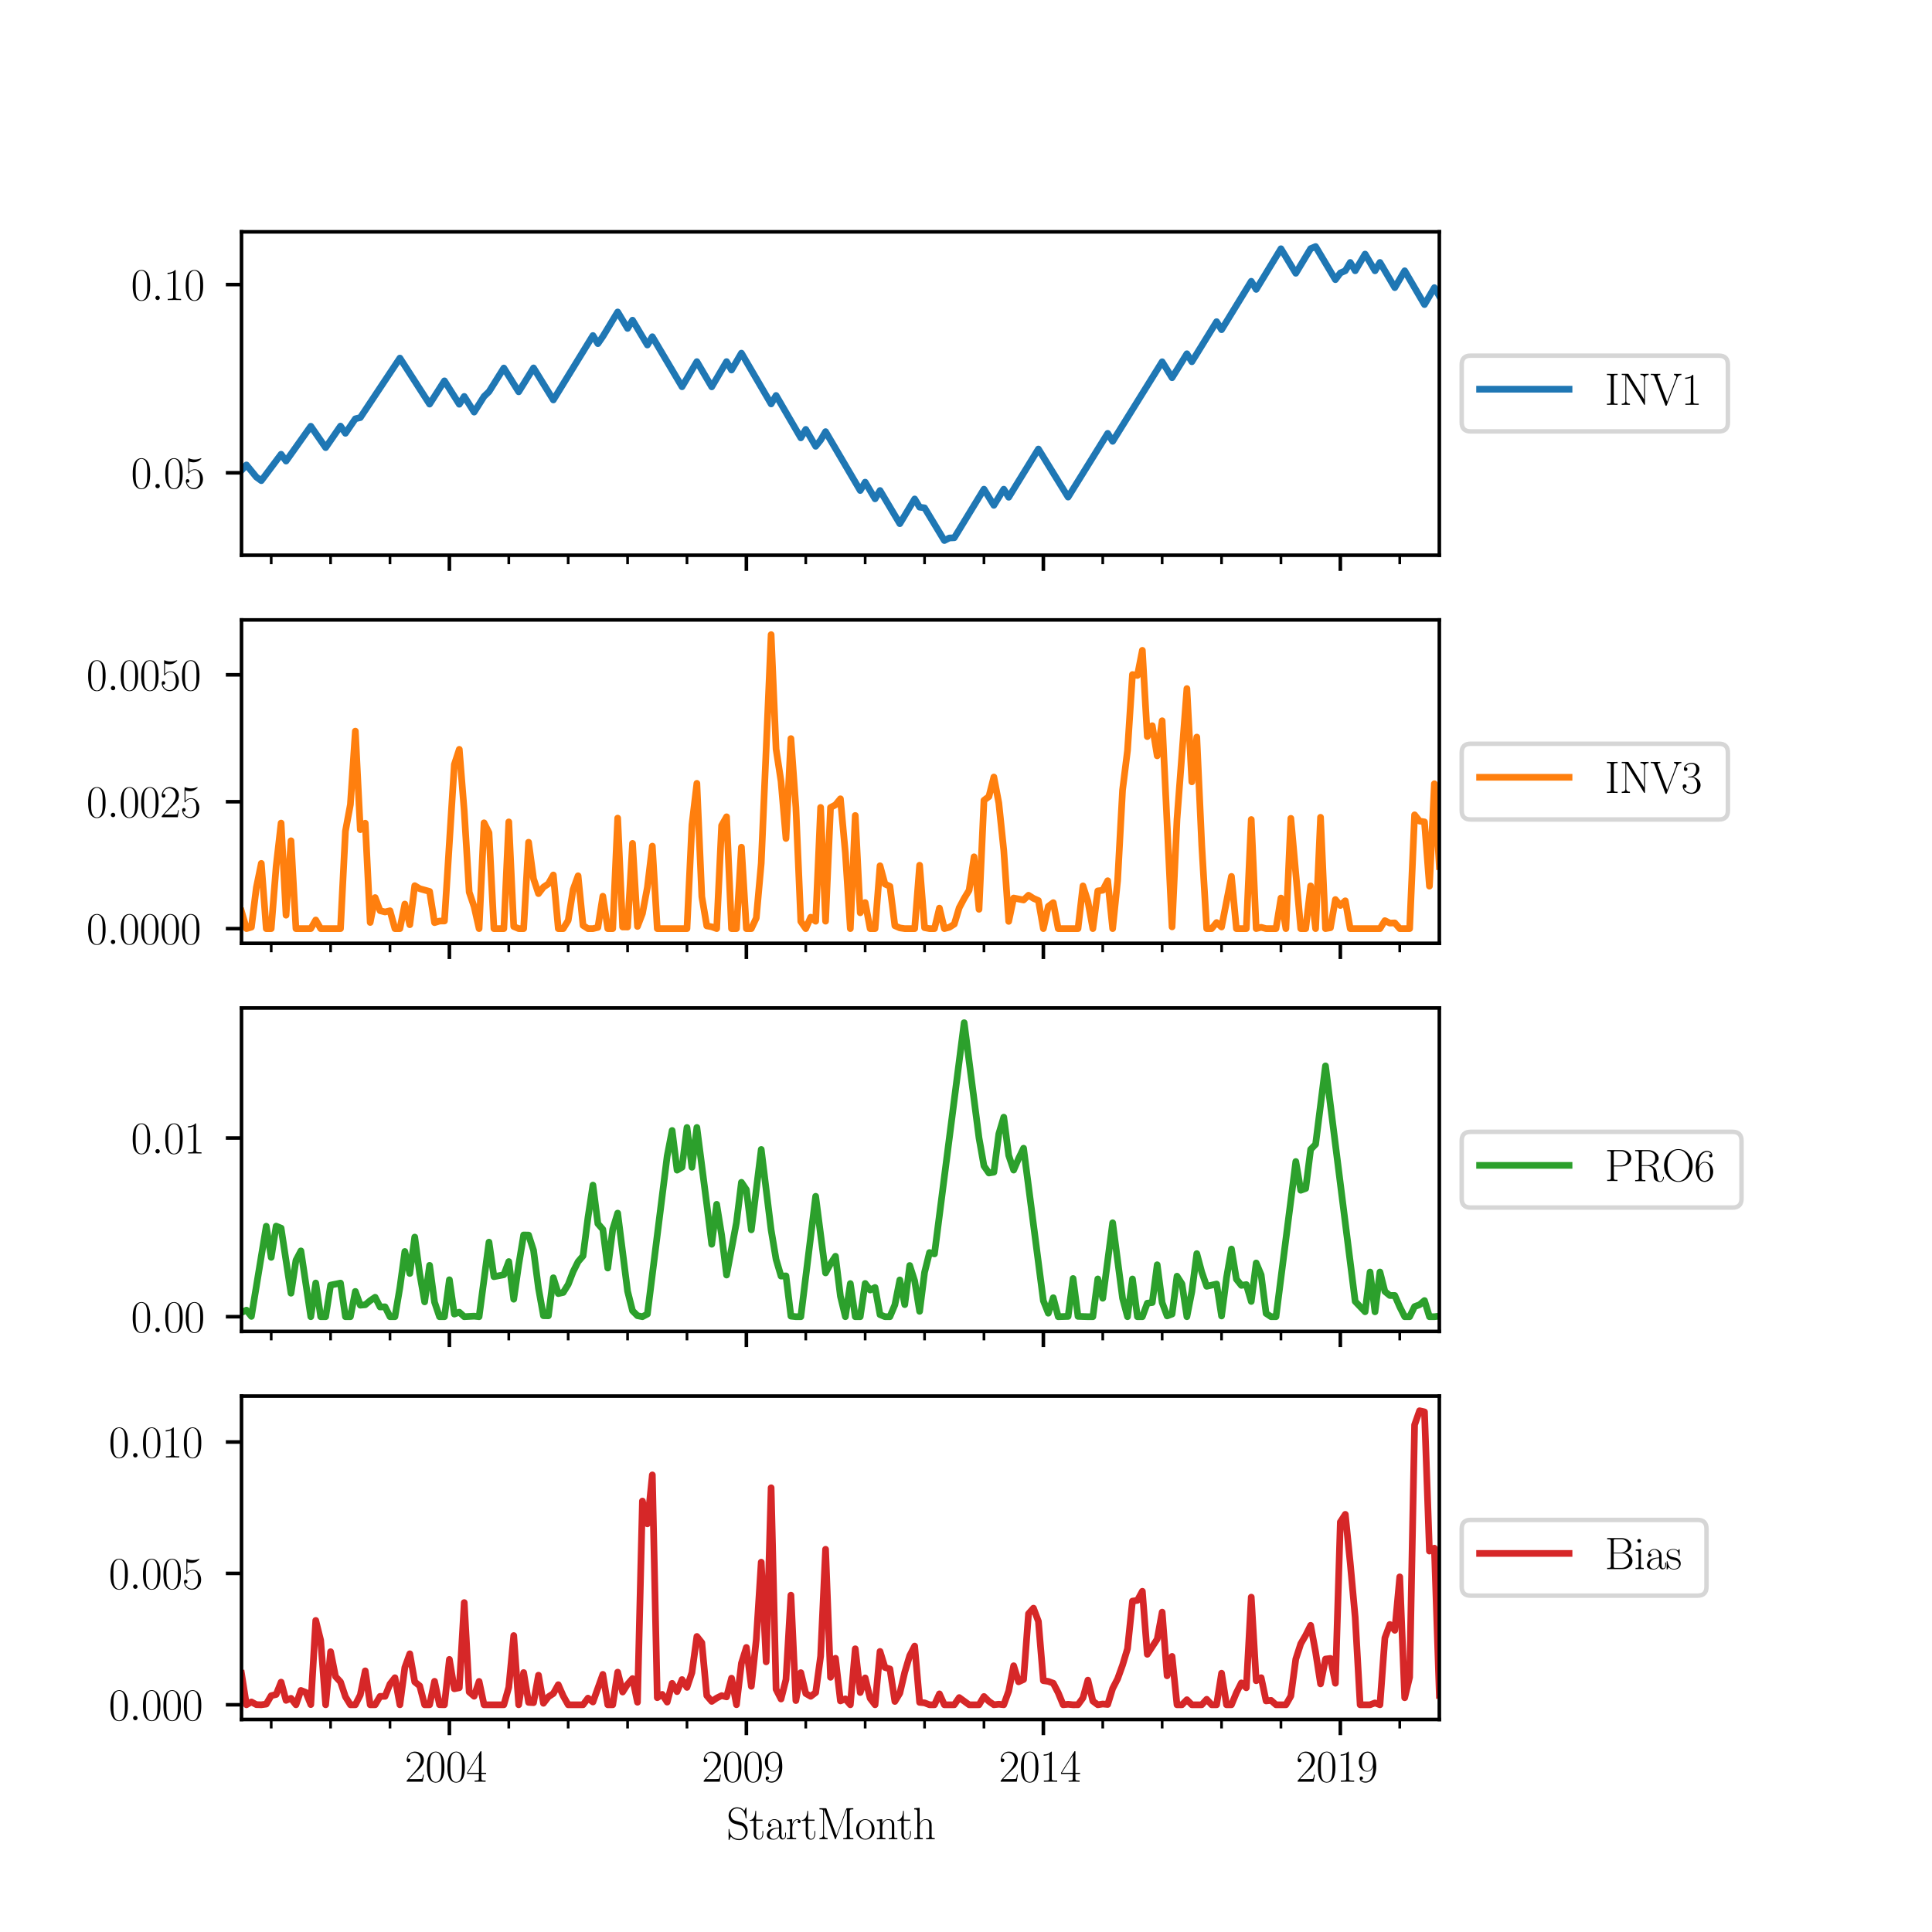 <?xml version="1.0" encoding="utf-8" standalone="no"?>
<!DOCTYPE svg PUBLIC "-//W3C//DTD SVG 1.1//EN"
  "http://www.w3.org/Graphics/SVG/1.1/DTD/svg11.dtd">
<svg xmlns:xlink="http://www.w3.org/1999/xlink" width="432pt" height="432pt" viewBox="0 0 432 432" xmlns="http://www.w3.org/2000/svg" version="1.1">
 <defs>
  <style type="text/css">*{stroke-linejoin: round; stroke-linecap: butt}</style>
 </defs>
 <g id="figure_1">
  <g id="patch_1">
   <path d="M 0 432 
L 432 432 
L 432 0 
L 0 0 
z
" style="fill: #ffffff"/>
  </g>
  <g id="axes_1">
   <g id="patch_2">
    <path d="M 54 124.153 
L 321.84 124.153 
L 321.84 51.84 
L 54 51.84 
z
" style="fill: #ffffff"/>
   </g>
   <g id="matplotlib.axis_1">
    <g id="xtick_1">
     <g id="line2d_1">
      <defs>
       <path id="m9852d62f88" d="M 0 0 
L 0 3.5 
" style="stroke: #000000; stroke-width: 0.8"/>
      </defs>
      <g>
       <use xlink:href="#m9852d62f88" x="100.485" y="124.153" style="stroke: #000000; stroke-width: 0.8"/>
      </g>
     </g>
    </g>
    <g id="xtick_2">
     <g id="line2d_2">
      <g>
       <use xlink:href="#m9852d62f88" x="166.891" y="124.153" style="stroke: #000000; stroke-width: 0.8"/>
      </g>
     </g>
    </g>
    <g id="xtick_3">
     <g id="line2d_3">
      <g>
       <use xlink:href="#m9852d62f88" x="233.298" y="124.153" style="stroke: #000000; stroke-width: 0.8"/>
      </g>
     </g>
    </g>
    <g id="xtick_4">
     <g id="line2d_4">
      <g>
       <use xlink:href="#m9852d62f88" x="299.704" y="124.153" style="stroke: #000000; stroke-width: 0.8"/>
      </g>
     </g>
    </g>
    <g id="xtick_5">
     <g id="line2d_5">
      <defs>
       <path id="m54207f2715" d="M 0 0 
L 0 2 
" style="stroke: #000000; stroke-width: 0.6"/>
      </defs>
      <g>
       <use xlink:href="#m54207f2715" x="60.641" y="124.153" style="stroke: #000000; stroke-width: 0.6"/>
      </g>
     </g>
    </g>
    <g id="xtick_6">
     <g id="line2d_6">
      <g>
       <use xlink:href="#m54207f2715" x="73.922" y="124.153" style="stroke: #000000; stroke-width: 0.6"/>
      </g>
     </g>
    </g>
    <g id="xtick_7">
     <g id="line2d_7">
      <g>
       <use xlink:href="#m54207f2715" x="87.203" y="124.153" style="stroke: #000000; stroke-width: 0.6"/>
      </g>
     </g>
    </g>
    <g id="xtick_8">
     <g id="line2d_8">
      <g>
       <use xlink:href="#m54207f2715" x="113.766" y="124.153" style="stroke: #000000; stroke-width: 0.6"/>
      </g>
     </g>
    </g>
    <g id="xtick_9">
     <g id="line2d_9">
      <g>
       <use xlink:href="#m54207f2715" x="127.047" y="124.153" style="stroke: #000000; stroke-width: 0.6"/>
      </g>
     </g>
    </g>
    <g id="xtick_10">
     <g id="line2d_10">
      <g>
       <use xlink:href="#m54207f2715" x="140.329" y="124.153" style="stroke: #000000; stroke-width: 0.6"/>
      </g>
     </g>
    </g>
    <g id="xtick_11">
     <g id="line2d_11">
      <g>
       <use xlink:href="#m54207f2715" x="153.61" y="124.153" style="stroke: #000000; stroke-width: 0.6"/>
      </g>
     </g>
    </g>
    <g id="xtick_12">
     <g id="line2d_12">
      <g>
       <use xlink:href="#m54207f2715" x="180.173" y="124.153" style="stroke: #000000; stroke-width: 0.6"/>
      </g>
     </g>
    </g>
    <g id="xtick_13">
     <g id="line2d_13">
      <g>
       <use xlink:href="#m54207f2715" x="193.454" y="124.153" style="stroke: #000000; stroke-width: 0.6"/>
      </g>
     </g>
    </g>
    <g id="xtick_14">
     <g id="line2d_14">
      <g>
       <use xlink:href="#m54207f2715" x="206.735" y="124.153" style="stroke: #000000; stroke-width: 0.6"/>
      </g>
     </g>
    </g>
    <g id="xtick_15">
     <g id="line2d_15">
      <g>
       <use xlink:href="#m54207f2715" x="220.017" y="124.153" style="stroke: #000000; stroke-width: 0.6"/>
      </g>
     </g>
    </g>
    <g id="xtick_16">
     <g id="line2d_16">
      <g>
       <use xlink:href="#m54207f2715" x="246.579" y="124.153" style="stroke: #000000; stroke-width: 0.6"/>
      </g>
     </g>
    </g>
    <g id="xtick_17">
     <g id="line2d_17">
      <g>
       <use xlink:href="#m54207f2715" x="259.86" y="124.153" style="stroke: #000000; stroke-width: 0.6"/>
      </g>
     </g>
    </g>
    <g id="xtick_18">
     <g id="line2d_18">
      <g>
       <use xlink:href="#m54207f2715" x="273.142" y="124.153" style="stroke: #000000; stroke-width: 0.6"/>
      </g>
     </g>
    </g>
    <g id="xtick_19">
     <g id="line2d_19">
      <g>
       <use xlink:href="#m54207f2715" x="286.423" y="124.153" style="stroke: #000000; stroke-width: 0.6"/>
      </g>
     </g>
    </g>
    <g id="xtick_20">
     <g id="line2d_20">
      <g>
       <use xlink:href="#m54207f2715" x="312.986" y="124.153" style="stroke: #000000; stroke-width: 0.6"/>
      </g>
     </g>
    </g>
   </g>
   <g id="matplotlib.axis_2">
    <g id="ytick_1">
     <g id="line2d_21">
      <defs>
       <path id="mf41ad4f592" d="M 0 0 
L -3.5 0 
" style="stroke: #000000; stroke-width: 0.8"/>
      </defs>
      <g>
       <use xlink:href="#mf41ad4f592" x="54" y="105.72" style="stroke: #000000; stroke-width: 0.8"/>
      </g>
     </g>
     <g id="text_1">
      <!-- $\mathdefault{0.05}$ -->
      <g transform="translate(29.289 109.179)scale(0.1 -0.1)">
       <defs>
        <path id="CMR17-30" d="M 2688 2038 
C 2688 2430 2682 3099 2413 3613 
C 2176 4063 1798 4224 1466 4224 
C 1158 4224 768 4082 525 3620 
C 269 3137 243 2539 243 2038 
C 243 1671 250 1112 448 623 
C 723 -39 1216 -128 1466 -128 
C 1760 -128 2208 -7 2470 604 
C 2662 1048 2688 1568 2688 2038 
z
M 1466 -26 
C 1056 -26 813 328 723 816 
C 653 1196 653 1749 653 2109 
C 653 2604 653 3015 736 3407 
C 858 3954 1216 4121 1466 4121 
C 1728 4121 2067 3947 2189 3420 
C 2272 3054 2278 2623 2278 2109 
C 2278 1691 2278 1176 2202 797 
C 2067 96 1690 -26 1466 -26 
z
" transform="scale(0.016)"/>
        <path id="CMMI12-3a" d="M 1178 307 
C 1178 492 1024 620 870 620 
C 685 620 557 467 557 313 
C 557 128 710 0 864 0 
C 1050 0 1178 153 1178 307 
z
" transform="scale(0.016)"/>
        <path id="CMR17-35" d="M 730 3750 
C 794 3724 1056 3641 1325 3641 
C 1920 3641 2246 3961 2432 4140 
C 2432 4191 2432 4224 2394 4224 
C 2387 4224 2374 4224 2323 4198 
C 2099 4102 1837 4032 1517 4032 
C 1325 4032 1037 4055 723 4191 
C 653 4224 640 4224 634 4224 
C 602 4224 595 4217 595 4090 
L 595 2231 
C 595 2113 595 2080 659 2080 
C 691 2080 704 2093 736 2139 
C 941 2435 1222 2560 1542 2560 
C 1766 2560 2246 2415 2246 1293 
C 2246 1087 2246 716 2054 422 
C 1894 159 1645 25 1370 25 
C 947 25 518 319 403 812 
C 429 806 480 793 506 793 
C 589 793 749 838 749 1036 
C 749 1209 627 1280 506 1280 
C 358 1280 262 1190 262 1011 
C 262 454 704 -128 1382 -128 
C 2042 -128 2669 441 2669 1267 
C 2669 2054 2170 2662 1549 2662 
C 1222 2662 947 2540 730 2304 
L 730 3750 
z
" transform="scale(0.016)"/>
       </defs>
       <use xlink:href="#CMR17-30" transform="scale(0.996)"/>
       <use xlink:href="#CMMI12-3a" transform="translate(45.69 0)scale(0.996)"/>
       <use xlink:href="#CMR17-30" transform="translate(72.788 0)scale(0.996)"/>
       <use xlink:href="#CMR17-35" transform="translate(118.478 0)scale(0.996)"/>
      </g>
     </g>
    </g>
    <g id="ytick_2">
     <g id="line2d_22">
      <g>
       <use xlink:href="#mf41ad4f592" x="54" y="63.632" style="stroke: #000000; stroke-width: 0.8"/>
      </g>
     </g>
     <g id="text_2">
      <!-- $\mathdefault{0.10}$ -->
      <g transform="translate(29.289 67.091)scale(0.1 -0.1)">
       <defs>
        <path id="CMR17-31" d="M 1702 4083 
C 1702 4217 1696 4224 1606 4224 
C 1357 3927 979 3833 621 3820 
C 602 3820 570 3820 563 3808 
C 557 3795 557 3782 557 3648 
C 755 3648 1088 3686 1344 3839 
L 1344 467 
C 1344 243 1331 166 781 166 
L 589 166 
L 589 0 
C 896 6 1216 12 1523 12 
C 1830 12 2150 6 2458 0 
L 2458 166 
L 2266 166 
C 1715 166 1702 236 1702 467 
L 1702 4083 
z
" transform="scale(0.016)"/>
       </defs>
       <use xlink:href="#CMR17-30" transform="scale(0.996)"/>
       <use xlink:href="#CMMI12-3a" transform="translate(45.69 0)scale(0.996)"/>
       <use xlink:href="#CMR17-31" transform="translate(72.788 0)scale(0.996)"/>
       <use xlink:href="#CMR17-30" transform="translate(118.478 0)scale(0.996)"/>
      </g>
     </g>
    </g>
   </g>
   <g id="line2d_23">
    <path d="M 54 105.162 
L 55.107 103.96 
L 57.32 106.67 
L 58.427 107.478 
L 62.854 101.57 
L 63.961 103.098 
L 69.495 95.308 
L 72.815 100.089 
L 76.136 95.272 
L 77.242 96.889 
L 79.456 93.641 
L 80.563 93.378 
L 89.417 80.067 
L 96.058 90.362 
L 99.378 85.159 
L 102.698 90.392 
L 103.805 88.642 
L 106.019 92.147 
L 108.232 88.639 
L 109.339 87.58 
L 112.659 82.289 
L 115.98 87.609 
L 119.3 82.267 
L 123.727 89.428 
L 132.581 75.022 
L 133.688 76.838 
L 134.795 75.241 
L 138.115 69.756 
L 140.329 73.437 
L 141.435 71.591 
L 144.756 77.146 
L 145.862 75.29 
L 152.503 86.483 
L 155.823 80.861 
L 159.144 86.502 
L 162.464 80.852 
L 163.571 82.738 
L 165.784 78.963 
L 172.425 90.324 
L 173.532 88.428 
L 179.066 97.906 
L 180.173 96.014 
L 182.386 99.794 
L 183.493 98.404 
L 184.6 96.517 
L 192.347 109.68 
L 193.454 107.809 
L 195.667 111.542 
L 196.774 109.68 
L 201.201 117.098 
L 204.522 111.569 
L 205.628 113.407 
L 206.735 113.557 
L 211.162 120.866 
L 212.269 120.295 
L 213.376 120.247 
L 220.017 109.381 
L 222.23 112.992 
L 224.444 109.386 
L 225.55 111.188 
L 232.191 100.401 
L 238.832 111.152 
L 247.686 96.902 
L 248.793 98.68 
L 259.86 80.89 
L 262.074 84.458 
L 265.394 79.099 
L 266.501 80.888 
L 272.035 71.923 
L 273.142 73.721 
L 279.782 62.897 
L 280.889 64.708 
L 286.423 55.617 
L 289.743 61.103 
L 293.064 55.592 
L 294.171 55.127 
L 298.598 62.529 
L 299.704 61.033 
L 300.811 60.543 
L 301.918 58.681 
L 303.025 60.546 
L 305.238 56.811 
L 307.452 60.554 
L 308.559 58.68 
L 311.879 64.315 
L 314.093 60.55 
L 318.52 68.1 
L 320.733 64.316 
L 321.84 66.21 
L 321.84 66.21 
" clip-path="url(#p74856ea615)" style="fill: none; stroke: #1f77b4; stroke-width: 1.5; stroke-linecap: square"/>
   </g>
   <g id="patch_3">
    <path d="M 54 124.153 
L 54 51.84 
" style="fill: none; stroke: #000000; stroke-width: 0.8; stroke-linejoin: miter; stroke-linecap: square"/>
   </g>
   <g id="patch_4">
    <path d="M 321.84 124.153 
L 321.84 51.84 
" style="fill: none; stroke: #000000; stroke-width: 0.8; stroke-linejoin: miter; stroke-linecap: square"/>
   </g>
   <g id="patch_5">
    <path d="M 54 124.153 
L 321.84 124.153 
" style="fill: none; stroke: #000000; stroke-width: 0.8; stroke-linejoin: miter; stroke-linecap: square"/>
   </g>
   <g id="patch_6">
    <path d="M 54 51.84 
L 321.84 51.84 
" style="fill: none; stroke: #000000; stroke-width: 0.8; stroke-linejoin: miter; stroke-linecap: square"/>
   </g>
   <g id="legend_1">
    <g id="patch_7">
     <path d="M 328.84 96.465 
L 384.363 96.465 
Q 386.363 96.465 386.363 94.465 
L 386.363 81.528 
Q 386.363 79.528 384.363 79.528 
L 328.84 79.528 
Q 326.84 79.528 326.84 81.528 
L 326.84 94.465 
Q 326.84 96.465 328.84 96.465 
z
" style="fill: #ffffff; opacity: 0.8; stroke: #cccccc; stroke-linejoin: miter"/>
    </g>
    <g id="line2d_24">
     <path d="M 330.84 87.028 
L 340.84 87.028 
L 350.84 87.028 
" style="fill: none; stroke: #1f77b4; stroke-width: 1.5; stroke-linecap: square"/>
    </g>
    <g id="text_3">
     <!-- INV1 -->
     <g transform="translate(358.84 90.528)scale(0.1 -0.1)">
      <defs>
       <path id="CMR17-49" d="M 1261 3898 
C 1261 4185 1338 4185 1798 4185 
L 1798 4352 
C 1594 4339 1267 4339 1050 4339 
C 832 4339 506 4339 301 4352 
L 301 4185 
C 762 4185 838 4185 838 3898 
L 838 453 
C 838 166 762 166 301 166 
L 301 0 
C 506 12 832 12 1050 12 
C 1267 12 1594 12 1798 0 
L 1798 166 
C 1338 166 1261 166 1261 453 
L 1261 3898 
z
" transform="scale(0.016)"/>
       <path id="CMR17-4e" d="M 1312 4275 
C 1267 4345 1261 4352 1139 4352 
L 326 4352 
L 326 4185 
L 448 4185 
C 704 4185 819 4153 838 4147 
L 838 624 
C 838 465 838 166 326 166 
L 326 0 
C 474 12 742 12 902 12 
C 1062 12 1331 12 1478 0 
L 1478 166 
C 966 166 966 465 966 624 
L 966 4057 
C 1011 4019 1011 4007 1056 3943 
L 3430 76 
C 3475 0 3494 0 3526 0 
C 3590 0 3590 19 3590 140 
L 3590 3726 
C 3590 3885 3590 4185 4102 4185 
L 4102 4352 
C 3955 4339 3686 4339 3526 4339 
C 3366 4339 3098 4339 2950 4352 
L 2950 4185 
C 3462 4185 3462 3885 3462 3726 
L 3462 777 
L 1312 4275 
z
" transform="scale(0.016)"/>
       <path id="CMR17-56" d="M 3776 3762 
C 3834 3903 3936 4179 4365 4185 
L 4365 4352 
C 4218 4339 4051 4339 3891 4339 
C 3738 4339 3475 4339 3328 4352 
L 3328 4185 
C 3648 4166 3661 3942 3661 3903 
C 3661 3833 3642 3788 3622 3737 
L 2362 448 
L 1043 3903 
C 1024 3948 1011 3980 1011 4012 
C 1011 4185 1267 4185 1402 4185 
L 1402 4352 
C 1197 4339 896 4339 685 4339 
C 518 4339 218 4339 64 4352 
L 64 4185 
C 435 4185 506 4160 582 3955 
L 2106 -26 
C 2138 -116 2144 -128 2214 -128 
C 2285 -128 2291 -116 2323 -26 
L 3776 3762 
z
" transform="scale(0.016)"/>
      </defs>
      <use xlink:href="#CMR17-49" transform="scale(0.996)"/>
      <use xlink:href="#CMR17-4e" transform="translate(32.638 0)scale(0.996)"/>
      <use xlink:href="#CMR17-56" transform="translate(101.711 0)scale(0.996)"/>
      <use xlink:href="#CMR17-31" transform="translate(170.783 0)scale(0.996)"/>
     </g>
    </g>
   </g>
  </g>
  <g id="axes_2">
   <g id="patch_8">
    <path d="M 54 210.929 
L 321.84 210.929 
L 321.84 138.616 
L 54 138.616 
z
" style="fill: #ffffff"/>
   </g>
   <g id="matplotlib.axis_3">
    <g id="xtick_21">
     <g id="line2d_25">
      <g>
       <use xlink:href="#m9852d62f88" x="100.485" y="210.929" style="stroke: #000000; stroke-width: 0.8"/>
      </g>
     </g>
    </g>
    <g id="xtick_22">
     <g id="line2d_26">
      <g>
       <use xlink:href="#m9852d62f88" x="166.891" y="210.929" style="stroke: #000000; stroke-width: 0.8"/>
      </g>
     </g>
    </g>
    <g id="xtick_23">
     <g id="line2d_27">
      <g>
       <use xlink:href="#m9852d62f88" x="233.298" y="210.929" style="stroke: #000000; stroke-width: 0.8"/>
      </g>
     </g>
    </g>
    <g id="xtick_24">
     <g id="line2d_28">
      <g>
       <use xlink:href="#m9852d62f88" x="299.704" y="210.929" style="stroke: #000000; stroke-width: 0.8"/>
      </g>
     </g>
    </g>
    <g id="xtick_25">
     <g id="line2d_29">
      <g>
       <use xlink:href="#m54207f2715" x="60.641" y="210.929" style="stroke: #000000; stroke-width: 0.6"/>
      </g>
     </g>
    </g>
    <g id="xtick_26">
     <g id="line2d_30">
      <g>
       <use xlink:href="#m54207f2715" x="73.922" y="210.929" style="stroke: #000000; stroke-width: 0.6"/>
      </g>
     </g>
    </g>
    <g id="xtick_27">
     <g id="line2d_31">
      <g>
       <use xlink:href="#m54207f2715" x="87.203" y="210.929" style="stroke: #000000; stroke-width: 0.6"/>
      </g>
     </g>
    </g>
    <g id="xtick_28">
     <g id="line2d_32">
      <g>
       <use xlink:href="#m54207f2715" x="113.766" y="210.929" style="stroke: #000000; stroke-width: 0.6"/>
      </g>
     </g>
    </g>
    <g id="xtick_29">
     <g id="line2d_33">
      <g>
       <use xlink:href="#m54207f2715" x="127.047" y="210.929" style="stroke: #000000; stroke-width: 0.6"/>
      </g>
     </g>
    </g>
    <g id="xtick_30">
     <g id="line2d_34">
      <g>
       <use xlink:href="#m54207f2715" x="140.329" y="210.929" style="stroke: #000000; stroke-width: 0.6"/>
      </g>
     </g>
    </g>
    <g id="xtick_31">
     <g id="line2d_35">
      <g>
       <use xlink:href="#m54207f2715" x="153.61" y="210.929" style="stroke: #000000; stroke-width: 0.6"/>
      </g>
     </g>
    </g>
    <g id="xtick_32">
     <g id="line2d_36">
      <g>
       <use xlink:href="#m54207f2715" x="180.173" y="210.929" style="stroke: #000000; stroke-width: 0.6"/>
      </g>
     </g>
    </g>
    <g id="xtick_33">
     <g id="line2d_37">
      <g>
       <use xlink:href="#m54207f2715" x="193.454" y="210.929" style="stroke: #000000; stroke-width: 0.6"/>
      </g>
     </g>
    </g>
    <g id="xtick_34">
     <g id="line2d_38">
      <g>
       <use xlink:href="#m54207f2715" x="206.735" y="210.929" style="stroke: #000000; stroke-width: 0.6"/>
      </g>
     </g>
    </g>
    <g id="xtick_35">
     <g id="line2d_39">
      <g>
       <use xlink:href="#m54207f2715" x="220.017" y="210.929" style="stroke: #000000; stroke-width: 0.6"/>
      </g>
     </g>
    </g>
    <g id="xtick_36">
     <g id="line2d_40">
      <g>
       <use xlink:href="#m54207f2715" x="246.579" y="210.929" style="stroke: #000000; stroke-width: 0.6"/>
      </g>
     </g>
    </g>
    <g id="xtick_37">
     <g id="line2d_41">
      <g>
       <use xlink:href="#m54207f2715" x="259.86" y="210.929" style="stroke: #000000; stroke-width: 0.6"/>
      </g>
     </g>
    </g>
    <g id="xtick_38">
     <g id="line2d_42">
      <g>
       <use xlink:href="#m54207f2715" x="273.142" y="210.929" style="stroke: #000000; stroke-width: 0.6"/>
      </g>
     </g>
    </g>
    <g id="xtick_39">
     <g id="line2d_43">
      <g>
       <use xlink:href="#m54207f2715" x="286.423" y="210.929" style="stroke: #000000; stroke-width: 0.6"/>
      </g>
     </g>
    </g>
    <g id="xtick_40">
     <g id="line2d_44">
      <g>
       <use xlink:href="#m54207f2715" x="312.986" y="210.929" style="stroke: #000000; stroke-width: 0.6"/>
      </g>
     </g>
    </g>
   </g>
   <g id="matplotlib.axis_4">
    <g id="ytick_3">
     <g id="line2d_45">
      <g>
       <use xlink:href="#mf41ad4f592" x="54" y="207.642" style="stroke: #000000; stroke-width: 0.8"/>
      </g>
     </g>
     <g id="text_4">
      <!-- $\mathdefault{0.0000}$ -->
      <g transform="translate(19.326 211.101)scale(0.1 -0.1)">
       <use xlink:href="#CMR17-30" transform="scale(0.996)"/>
       <use xlink:href="#CMMI12-3a" transform="translate(45.69 0)scale(0.996)"/>
       <use xlink:href="#CMR17-30" transform="translate(72.788 0)scale(0.996)"/>
       <use xlink:href="#CMR17-30" transform="translate(118.478 0)scale(0.996)"/>
       <use xlink:href="#CMR17-30" transform="translate(164.169 0)scale(0.996)"/>
       <use xlink:href="#CMR17-30" transform="translate(209.859 0)scale(0.996)"/>
      </g>
     </g>
    </g>
    <g id="ytick_4">
     <g id="line2d_46">
      <g>
       <use xlink:href="#mf41ad4f592" x="54" y="179.266" style="stroke: #000000; stroke-width: 0.8"/>
      </g>
     </g>
     <g id="text_5">
      <!-- $\mathdefault{0.0025}$ -->
      <g transform="translate(19.326 182.725)scale(0.1 -0.1)">
       <defs>
        <path id="CMR17-32" d="M 2669 990 
L 2554 990 
C 2490 537 2438 460 2413 422 
C 2381 371 1920 371 1830 371 
L 602 371 
C 832 620 1280 1073 1824 1596 
C 2214 1966 2669 2400 2669 3033 
C 2669 3788 2067 4224 1395 4224 
C 691 4224 262 3603 262 3027 
C 262 2777 448 2745 525 2745 
C 589 2745 781 2783 781 3007 
C 781 3206 614 3264 525 3264 
C 486 3264 448 3257 422 3244 
C 544 3788 915 4057 1306 4057 
C 1862 4057 2227 3616 2227 3033 
C 2227 2477 1901 1998 1536 1583 
L 262 147 
L 262 0 
L 2515 0 
L 2669 990 
z
" transform="scale(0.016)"/>
       </defs>
       <use xlink:href="#CMR17-30" transform="scale(0.996)"/>
       <use xlink:href="#CMMI12-3a" transform="translate(45.69 0)scale(0.996)"/>
       <use xlink:href="#CMR17-30" transform="translate(72.788 0)scale(0.996)"/>
       <use xlink:href="#CMR17-30" transform="translate(118.478 0)scale(0.996)"/>
       <use xlink:href="#CMR17-32" transform="translate(164.169 0)scale(0.996)"/>
       <use xlink:href="#CMR17-35" transform="translate(209.859 0)scale(0.996)"/>
      </g>
     </g>
    </g>
    <g id="ytick_5">
     <g id="line2d_47">
      <g>
       <use xlink:href="#mf41ad4f592" x="54" y="150.89" style="stroke: #000000; stroke-width: 0.8"/>
      </g>
     </g>
     <g id="text_6">
      <!-- $\mathdefault{0.0050}$ -->
      <g transform="translate(19.326 154.349)scale(0.1 -0.1)">
       <use xlink:href="#CMR17-30" transform="scale(0.996)"/>
       <use xlink:href="#CMMI12-3a" transform="translate(45.69 0)scale(0.996)"/>
       <use xlink:href="#CMR17-30" transform="translate(72.788 0)scale(0.996)"/>
       <use xlink:href="#CMR17-30" transform="translate(118.478 0)scale(0.996)"/>
       <use xlink:href="#CMR17-35" transform="translate(164.169 0)scale(0.996)"/>
       <use xlink:href="#CMR17-30" transform="translate(209.859 0)scale(0.996)"/>
      </g>
     </g>
    </g>
   </g>
   <g id="line2d_48">
    <path d="M 54 203.792 
L 55.107 207.642 
L 56.214 207.317 
L 57.32 198.458 
L 58.427 193.057 
L 59.534 207.642 
L 60.641 207.642 
L 61.747 193.709 
L 62.854 184.04 
L 63.961 204.639 
L 65.068 187.996 
L 66.175 207.642 
L 69.495 207.642 
L 70.602 205.712 
L 71.708 207.642 
L 76.136 207.642 
L 77.242 185.842 
L 78.349 179.896 
L 79.456 163.48 
L 80.563 185.516 
L 81.669 184.065 
L 82.776 206.266 
L 83.883 200.698 
L 84.99 203.637 
L 86.097 203.914 
L 87.203 203.651 
L 88.31 207.642 
L 89.417 207.642 
L 90.524 202.149 
L 91.63 206.77 
L 92.737 198.039 
L 93.844 198.715 
L 96.058 199.326 
L 97.164 206.306 
L 98.271 205.951 
L 99.378 205.938 
L 101.591 170.942 
L 102.698 167.556 
L 103.805 181.364 
L 104.912 199.468 
L 106.019 202.748 
L 107.125 207.642 
L 108.232 183.981 
L 109.339 186.199 
L 110.446 207.642 
L 112.659 207.642 
L 113.766 183.772 
L 114.873 207.176 
L 115.98 207.642 
L 117.086 207.642 
L 118.193 188.322 
L 119.3 196.497 
L 120.407 199.815 
L 121.513 198.367 
L 122.62 197.625 
L 123.727 195.646 
L 124.834 207.642 
L 125.94 207.642 
L 127.047 205.816 
L 128.154 198.892 
L 129.261 195.83 
L 130.368 206.927 
L 131.474 207.642 
L 132.581 207.642 
L 133.688 207.372 
L 134.795 200.397 
L 135.901 207.642 
L 137.008 207.642 
L 138.115 182.931 
L 139.222 207.279 
L 140.329 207.285 
L 141.435 188.585 
L 142.542 207.156 
L 143.649 204.267 
L 144.756 198.42 
L 145.862 189.196 
L 146.969 207.642 
L 153.61 207.642 
L 154.717 184.431 
L 155.823 175.159 
L 156.93 200.494 
L 158.037 207.034 
L 159.144 207.238 
L 160.251 207.642 
L 161.357 184.58 
L 162.464 182.636 
L 163.571 207.642 
L 164.678 207.642 
L 165.784 189.433 
L 166.891 207.642 
L 167.998 207.642 
L 169.105 205.271 
L 170.212 193.025 
L 172.425 141.903 
L 173.532 167.476 
L 174.639 174.685 
L 175.745 187.481 
L 176.852 165.15 
L 177.959 180.51 
L 179.066 206.044 
L 180.173 207.642 
L 181.279 205.087 
L 182.386 205.997 
L 183.493 180.541 
L 184.6 205.983 
L 185.706 180.558 
L 186.813 179.969 
L 187.92 178.612 
L 189.027 190.764 
L 190.134 207.642 
L 191.24 182.342 
L 192.347 204.103 
L 193.454 201.811 
L 194.561 207.642 
L 195.667 207.642 
L 196.774 193.587 
L 197.881 197.685 
L 198.988 198.183 
L 200.095 206.997 
L 201.201 207.483 
L 202.308 207.642 
L 204.522 207.642 
L 205.628 193.467 
L 206.735 207.433 
L 207.842 207.642 
L 208.949 207.642 
L 210.056 203.059 
L 211.162 207.642 
L 212.269 207.344 
L 213.376 206.647 
L 214.483 202.978 
L 215.589 200.893 
L 216.696 199.067 
L 217.803 191.585 
L 218.91 203.323 
L 220.017 178.95 
L 221.123 178.117 
L 222.23 173.742 
L 223.337 179.556 
L 224.444 190.135 
L 225.55 206.026 
L 226.657 200.8 
L 228.871 201.243 
L 229.978 200.179 
L 231.084 200.882 
L 232.191 201.366 
L 233.298 207.642 
L 234.405 202.661 
L 235.511 201.833 
L 236.618 207.642 
L 241.045 207.642 
L 242.152 198.087 
L 243.259 201.558 
L 244.366 207.642 
L 245.472 199.208 
L 246.579 199.062 
L 247.686 196.932 
L 248.793 207.642 
L 249.9 196.933 
L 251.006 176.657 
L 252.113 167.817 
L 253.22 150.83 
L 254.327 151.038 
L 255.433 145.417 
L 256.54 164.699 
L 257.647 162.27 
L 258.754 169.007 
L 259.86 161.161 
L 262.074 207.252 
L 263.181 183.18 
L 265.394 153.973 
L 266.501 174.822 
L 267.608 164.81 
L 268.715 188.969 
L 269.821 207.642 
L 270.928 207.642 
L 272.035 206.279 
L 273.142 207.278 
L 275.355 195.965 
L 276.462 207.642 
L 278.676 207.642 
L 279.782 183.249 
L 280.889 207.642 
L 281.996 207.347 
L 283.103 207.642 
L 285.316 207.642 
L 286.423 200.806 
L 287.53 207.642 
L 288.637 182.985 
L 290.85 207.642 
L 291.957 207.642 
L 293.064 198.089 
L 294.171 207.642 
L 295.277 182.751 
L 296.384 207.642 
L 297.491 207.441 
L 298.598 201.14 
L 299.704 202.467 
L 300.811 201.421 
L 301.918 207.642 
L 308.559 207.642 
L 309.665 205.856 
L 310.772 206.405 
L 311.879 206.362 
L 312.986 207.642 
L 315.199 207.642 
L 316.306 182.2 
L 317.413 183.598 
L 318.52 183.771 
L 319.626 198.148 
L 320.733 175.247 
L 321.84 193.758 
L 321.84 193.758 
" clip-path="url(#p4b3abfe85d)" style="fill: none; stroke: #ff7f0e; stroke-width: 1.5; stroke-linecap: square"/>
   </g>
   <g id="patch_9">
    <path d="M 54 210.929 
L 54 138.616 
" style="fill: none; stroke: #000000; stroke-width: 0.8; stroke-linejoin: miter; stroke-linecap: square"/>
   </g>
   <g id="patch_10">
    <path d="M 321.84 210.929 
L 321.84 138.616 
" style="fill: none; stroke: #000000; stroke-width: 0.8; stroke-linejoin: miter; stroke-linecap: square"/>
   </g>
   <g id="patch_11">
    <path d="M 54 210.929 
L 321.84 210.929 
" style="fill: none; stroke: #000000; stroke-width: 0.8; stroke-linejoin: miter; stroke-linecap: square"/>
   </g>
   <g id="patch_12">
    <path d="M 54 138.616 
L 321.84 138.616 
" style="fill: none; stroke: #000000; stroke-width: 0.8; stroke-linejoin: miter; stroke-linecap: square"/>
   </g>
   <g id="legend_2">
    <g id="patch_13">
     <path d="M 328.84 183.241 
L 384.363 183.241 
Q 386.363 183.241 386.363 181.241 
L 386.363 168.304 
Q 386.363 166.304 384.363 166.304 
L 328.84 166.304 
Q 326.84 166.304 326.84 168.304 
L 326.84 181.241 
Q 326.84 183.241 328.84 183.241 
z
" style="fill: #ffffff; opacity: 0.8; stroke: #cccccc; stroke-linejoin: miter"/>
    </g>
    <g id="line2d_49">
     <path d="M 330.84 173.804 
L 340.84 173.804 
L 350.84 173.804 
" style="fill: none; stroke: #ff7f0e; stroke-width: 1.5; stroke-linecap: square"/>
    </g>
    <g id="text_7">
     <!-- INV3 -->
     <g transform="translate(358.84 177.304)scale(0.1 -0.1)">
      <defs>
       <path id="CMR17-33" d="M 1414 2176 
C 1984 2176 2234 1673 2234 1094 
C 2234 322 1824 25 1453 25 
C 1114 25 563 193 390 691 
C 422 678 454 678 486 678 
C 640 678 755 780 755 947 
C 755 1132 614 1216 486 1216 
C 378 1216 211 1164 211 927 
C 211 335 787 -128 1466 -128 
C 2176 -128 2720 432 2720 1087 
C 2720 1718 2208 2176 1600 2246 
C 2086 2347 2554 2776 2554 3353 
C 2554 3856 2048 4224 1472 4224 
C 890 4224 378 3862 378 3347 
C 378 3123 544 3084 627 3084 
C 762 3084 877 3167 877 3334 
C 877 3500 762 3584 627 3584 
C 602 3584 570 3584 544 3571 
C 730 3999 1235 4076 1459 4076 
C 1683 4076 2106 3966 2106 3347 
C 2106 3167 2080 2851 1862 2574 
C 1670 2329 1453 2316 1242 2297 
C 1210 2297 1062 2284 1037 2284 
C 992 2278 966 2272 966 2227 
C 966 2182 973 2176 1101 2176 
L 1414 2176 
z
" transform="scale(0.016)"/>
      </defs>
      <use xlink:href="#CMR17-49" transform="scale(0.996)"/>
      <use xlink:href="#CMR17-4e" transform="translate(32.638 0)scale(0.996)"/>
      <use xlink:href="#CMR17-56" transform="translate(101.711 0)scale(0.996)"/>
      <use xlink:href="#CMR17-33" transform="translate(170.783 0)scale(0.996)"/>
     </g>
    </g>
   </g>
  </g>
  <g id="axes_3">
   <g id="patch_14">
    <path d="M 54 297.704 
L 321.84 297.704 
L 321.84 225.391 
L 54 225.391 
z
" style="fill: #ffffff"/>
   </g>
   <g id="matplotlib.axis_5">
    <g id="xtick_41">
     <g id="line2d_50">
      <g>
       <use xlink:href="#m9852d62f88" x="100.485" y="297.704" style="stroke: #000000; stroke-width: 0.8"/>
      </g>
     </g>
    </g>
    <g id="xtick_42">
     <g id="line2d_51">
      <g>
       <use xlink:href="#m9852d62f88" x="166.891" y="297.704" style="stroke: #000000; stroke-width: 0.8"/>
      </g>
     </g>
    </g>
    <g id="xtick_43">
     <g id="line2d_52">
      <g>
       <use xlink:href="#m9852d62f88" x="233.298" y="297.704" style="stroke: #000000; stroke-width: 0.8"/>
      </g>
     </g>
    </g>
    <g id="xtick_44">
     <g id="line2d_53">
      <g>
       <use xlink:href="#m9852d62f88" x="299.704" y="297.704" style="stroke: #000000; stroke-width: 0.8"/>
      </g>
     </g>
    </g>
    <g id="xtick_45">
     <g id="line2d_54">
      <g>
       <use xlink:href="#m54207f2715" x="60.641" y="297.704" style="stroke: #000000; stroke-width: 0.6"/>
      </g>
     </g>
    </g>
    <g id="xtick_46">
     <g id="line2d_55">
      <g>
       <use xlink:href="#m54207f2715" x="73.922" y="297.704" style="stroke: #000000; stroke-width: 0.6"/>
      </g>
     </g>
    </g>
    <g id="xtick_47">
     <g id="line2d_56">
      <g>
       <use xlink:href="#m54207f2715" x="87.203" y="297.704" style="stroke: #000000; stroke-width: 0.6"/>
      </g>
     </g>
    </g>
    <g id="xtick_48">
     <g id="line2d_57">
      <g>
       <use xlink:href="#m54207f2715" x="113.766" y="297.704" style="stroke: #000000; stroke-width: 0.6"/>
      </g>
     </g>
    </g>
    <g id="xtick_49">
     <g id="line2d_58">
      <g>
       <use xlink:href="#m54207f2715" x="127.047" y="297.704" style="stroke: #000000; stroke-width: 0.6"/>
      </g>
     </g>
    </g>
    <g id="xtick_50">
     <g id="line2d_59">
      <g>
       <use xlink:href="#m54207f2715" x="140.329" y="297.704" style="stroke: #000000; stroke-width: 0.6"/>
      </g>
     </g>
    </g>
    <g id="xtick_51">
     <g id="line2d_60">
      <g>
       <use xlink:href="#m54207f2715" x="153.61" y="297.704" style="stroke: #000000; stroke-width: 0.6"/>
      </g>
     </g>
    </g>
    <g id="xtick_52">
     <g id="line2d_61">
      <g>
       <use xlink:href="#m54207f2715" x="180.173" y="297.704" style="stroke: #000000; stroke-width: 0.6"/>
      </g>
     </g>
    </g>
    <g id="xtick_53">
     <g id="line2d_62">
      <g>
       <use xlink:href="#m54207f2715" x="193.454" y="297.704" style="stroke: #000000; stroke-width: 0.6"/>
      </g>
     </g>
    </g>
    <g id="xtick_54">
     <g id="line2d_63">
      <g>
       <use xlink:href="#m54207f2715" x="206.735" y="297.704" style="stroke: #000000; stroke-width: 0.6"/>
      </g>
     </g>
    </g>
    <g id="xtick_55">
     <g id="line2d_64">
      <g>
       <use xlink:href="#m54207f2715" x="220.017" y="297.704" style="stroke: #000000; stroke-width: 0.6"/>
      </g>
     </g>
    </g>
    <g id="xtick_56">
     <g id="line2d_65">
      <g>
       <use xlink:href="#m54207f2715" x="246.579" y="297.704" style="stroke: #000000; stroke-width: 0.6"/>
      </g>
     </g>
    </g>
    <g id="xtick_57">
     <g id="line2d_66">
      <g>
       <use xlink:href="#m54207f2715" x="259.86" y="297.704" style="stroke: #000000; stroke-width: 0.6"/>
      </g>
     </g>
    </g>
    <g id="xtick_58">
     <g id="line2d_67">
      <g>
       <use xlink:href="#m54207f2715" x="273.142" y="297.704" style="stroke: #000000; stroke-width: 0.6"/>
      </g>
     </g>
    </g>
    <g id="xtick_59">
     <g id="line2d_68">
      <g>
       <use xlink:href="#m54207f2715" x="286.423" y="297.704" style="stroke: #000000; stroke-width: 0.6"/>
      </g>
     </g>
    </g>
    <g id="xtick_60">
     <g id="line2d_69">
      <g>
       <use xlink:href="#m54207f2715" x="312.986" y="297.704" style="stroke: #000000; stroke-width: 0.6"/>
      </g>
     </g>
    </g>
   </g>
   <g id="matplotlib.axis_6">
    <g id="ytick_6">
     <g id="line2d_70">
      <g>
       <use xlink:href="#mf41ad4f592" x="54" y="294.417" style="stroke: #000000; stroke-width: 0.8"/>
      </g>
     </g>
     <g id="text_8">
      <!-- $\mathdefault{0.00}$ -->
      <g transform="translate(29.289 297.877)scale(0.1 -0.1)">
       <use xlink:href="#CMR17-30" transform="scale(0.996)"/>
       <use xlink:href="#CMMI12-3a" transform="translate(45.69 0)scale(0.996)"/>
       <use xlink:href="#CMR17-30" transform="translate(72.788 0)scale(0.996)"/>
       <use xlink:href="#CMR17-30" transform="translate(118.478 0)scale(0.996)"/>
      </g>
     </g>
    </g>
    <g id="ytick_7">
     <g id="line2d_71">
      <g>
       <use xlink:href="#mf41ad4f592" x="54" y="254.458" style="stroke: #000000; stroke-width: 0.8"/>
      </g>
     </g>
     <g id="text_9">
      <!-- $\mathdefault{0.01}$ -->
      <g transform="translate(29.289 257.917)scale(0.1 -0.1)">
       <use xlink:href="#CMR17-30" transform="scale(0.996)"/>
       <use xlink:href="#CMMI12-3a" transform="translate(45.69 0)scale(0.996)"/>
       <use xlink:href="#CMR17-30" transform="translate(72.788 0)scale(0.996)"/>
       <use xlink:href="#CMR17-31" transform="translate(118.478 0)scale(0.996)"/>
      </g>
     </g>
    </g>
   </g>
   <g id="line2d_72">
    <path d="M 54 293.47 
L 55.107 292.951 
L 56.214 294.346 
L 59.534 274.186 
L 60.641 281.158 
L 61.747 274.163 
L 62.854 274.613 
L 65.068 289.164 
L 66.175 281.819 
L 67.281 279.704 
L 69.495 294.417 
L 70.602 286.882 
L 71.708 294.417 
L 72.815 294.417 
L 73.922 287.352 
L 76.136 286.902 
L 77.242 294.417 
L 78.349 294.417 
L 79.456 288.764 
L 80.563 291.848 
L 81.669 291.749 
L 82.776 290.819 
L 83.883 290.065 
L 84.99 292.246 
L 86.097 292.205 
L 87.203 294.417 
L 88.31 294.417 
L 89.417 287.897 
L 90.524 279.833 
L 91.63 284.751 
L 92.737 276.614 
L 93.844 284.783 
L 94.951 291.104 
L 96.058 282.931 
L 97.164 291.151 
L 98.271 294.417 
L 99.378 294.417 
L 100.485 286.154 
L 101.591 293.833 
L 102.698 293.406 
L 103.805 294.417 
L 106.019 294.299 
L 107.125 294.417 
L 109.339 277.745 
L 110.446 285.474 
L 112.659 285.041 
L 113.766 282.089 
L 114.873 290.51 
L 115.98 282.83 
L 117.086 276.142 
L 118.193 276.165 
L 119.3 279.578 
L 120.407 288.064 
L 121.513 294.198 
L 122.62 294.221 
L 123.727 285.711 
L 124.834 289.254 
L 125.94 288.999 
L 127.047 287.212 
L 128.154 284.346 
L 129.261 282.127 
L 130.368 280.823 
L 131.474 272.244 
L 132.581 264.994 
L 133.688 273.616 
L 134.795 274.884 
L 135.901 283.544 
L 137.008 274.866 
L 138.115 271.252 
L 140.329 288.721 
L 141.435 293.091 
L 142.542 294.201 
L 143.649 294.417 
L 144.756 293.83 
L 149.183 258.501 
L 150.29 252.775 
L 151.396 261.649 
L 152.503 261 
L 153.61 252.113 
L 154.717 261.009 
L 155.823 252.103 
L 158.037 269.287 
L 159.144 278.22 
L 160.251 269.285 
L 161.357 276.161 
L 162.464 285.107 
L 164.678 273.335 
L 165.784 264.371 
L 166.891 266.016 
L 167.998 274.998 
L 170.212 257.019 
L 172.425 275.017 
L 173.532 281.598 
L 174.639 285.335 
L 175.745 285.291 
L 176.852 294.291 
L 177.959 294.417 
L 179.066 294.417 
L 182.386 267.495 
L 184.6 284.626 
L 185.706 282.566 
L 186.813 280.902 
L 187.92 289.841 
L 189.027 294.417 
L 190.134 287.009 
L 191.24 294.417 
L 192.347 294.417 
L 193.454 286.981 
L 194.561 288.455 
L 195.667 287.884 
L 196.774 293.957 
L 197.881 294.417 
L 198.988 294.417 
L 200.095 291.772 
L 201.201 286.193 
L 202.308 291.715 
L 203.415 282.967 
L 204.522 286.427 
L 205.628 293.216 
L 206.735 284.508 
L 207.842 280.073 
L 208.949 280.381 
L 215.589 228.678 
L 218.91 254.459 
L 220.017 260.708 
L 221.123 262.289 
L 222.23 262.105 
L 223.337 253.543 
L 224.444 249.803 
L 225.55 258.355 
L 226.657 261.636 
L 227.764 259.042 
L 228.871 256.745 
L 233.298 290.851 
L 234.405 293.638 
L 235.511 290.169 
L 236.618 294.417 
L 238.832 294.352 
L 239.939 285.874 
L 241.045 294.345 
L 243.259 294.417 
L 244.366 294.417 
L 245.472 285.972 
L 246.579 290.294 
L 248.793 273.415 
L 251.006 290.291 
L 252.113 294.417 
L 253.22 285.979 
L 254.327 294.417 
L 255.433 294.417 
L 256.54 291.397 
L 257.647 291.26 
L 258.754 282.804 
L 259.86 291.266 
L 260.967 294.249 
L 262.074 293.833 
L 263.181 285.359 
L 264.288 287.079 
L 265.394 294.417 
L 266.501 288.81 
L 267.608 280.312 
L 268.715 284.447 
L 269.821 287.623 
L 272.035 287.108 
L 273.142 294.259 
L 274.249 285.719 
L 275.355 279.287 
L 276.462 286.024 
L 277.569 287.415 
L 278.676 287.238 
L 279.782 291.007 
L 280.889 282.408 
L 281.996 285.064 
L 283.103 293.685 
L 284.21 294.417 
L 285.316 294.417 
L 289.743 259.721 
L 290.85 266.147 
L 291.957 265.743 
L 293.064 257.01 
L 294.171 255.873 
L 296.384 238.332 
L 303.025 291.005 
L 305.238 293.313 
L 306.345 284.433 
L 307.452 293.323 
L 308.559 284.424 
L 309.665 288.776 
L 310.772 289.677 
L 311.879 289.675 
L 312.986 292.208 
L 314.093 294.417 
L 315.199 294.417 
L 316.306 292.157 
L 317.413 291.739 
L 318.52 290.806 
L 319.626 294.417 
L 320.733 294.417 
L 321.84 294.29 
L 321.84 294.29 
" clip-path="url(#pd11e515224)" style="fill: none; stroke: #2ca02c; stroke-width: 1.5; stroke-linecap: square"/>
   </g>
   <g id="patch_15">
    <path d="M 54 297.704 
L 54 225.391 
" style="fill: none; stroke: #000000; stroke-width: 0.8; stroke-linejoin: miter; stroke-linecap: square"/>
   </g>
   <g id="patch_16">
    <path d="M 321.84 297.704 
L 321.84 225.391 
" style="fill: none; stroke: #000000; stroke-width: 0.8; stroke-linejoin: miter; stroke-linecap: square"/>
   </g>
   <g id="patch_17">
    <path d="M 54 297.704 
L 321.84 297.704 
" style="fill: none; stroke: #000000; stroke-width: 0.8; stroke-linejoin: miter; stroke-linecap: square"/>
   </g>
   <g id="patch_18">
    <path d="M 54 225.391 
L 321.84 225.391 
" style="fill: none; stroke: #000000; stroke-width: 0.8; stroke-linejoin: miter; stroke-linecap: square"/>
   </g>
   <g id="legend_3">
    <g id="patch_19">
     <path d="M 328.84 270.016 
L 387.407 270.016 
Q 389.407 270.016 389.407 268.016 
L 389.407 255.079 
Q 389.407 253.079 387.407 253.079 
L 328.84 253.079 
Q 326.84 253.079 326.84 255.079 
L 326.84 268.016 
Q 326.84 270.016 328.84 270.016 
z
" style="fill: #ffffff; opacity: 0.8; stroke: #cccccc; stroke-linejoin: miter"/>
    </g>
    <g id="line2d_73">
     <path d="M 330.84 260.579 
L 340.84 260.579 
L 350.84 260.579 
" style="fill: none; stroke: #2ca02c; stroke-width: 1.5; stroke-linecap: square"/>
    </g>
    <g id="text_10">
     <!-- PRO6 -->
     <g transform="translate(358.84 264.079)scale(0.1 -0.1)">
      <defs>
       <path id="CMR17-50" d="M 1267 2048 
L 2291 2048 
C 3117 2048 3718 2583 3718 3187 
C 3718 3791 3130 4352 2291 4352 
L 333 4352 
L 333 4185 
C 774 4185 845 4185 845 3899 
L 845 453 
C 845 166 774 166 333 166 
L 333 0 
C 518 12 858 12 1056 12 
C 1254 12 1594 12 1779 0 
L 1779 166 
C 1338 166 1267 166 1267 453 
L 1267 2048 
z
M 1254 2182 
L 1254 3937 
C 1254 4153 1267 4185 1523 4185 
L 2170 4185 
C 2995 4185 3232 3715 3232 3187 
C 3232 2608 2950 2182 2170 2182 
L 1254 2182 
z
" transform="scale(0.016)"/>
       <path id="CMR17-52" d="M 2509 2156 
C 3117 2278 3629 2689 3629 3203 
C 3629 3806 2950 4352 2054 4352 
L 333 4352 
L 333 4185 
C 774 4185 845 4185 845 3896 
L 845 428 
C 845 140 774 140 333 140 
L 333 -26 
C 518 -13 851 -13 1050 -13 
C 1248 -13 1581 -13 1766 -26 
L 1766 140 
C 1325 140 1254 140 1254 428 
L 1254 2112 
L 2003 2112 
C 2368 2112 2573 1964 2662 1881 
C 2918 1632 2918 1459 2918 1024 
C 2918 595 2918 377 3110 160 
C 3354 -103 3680 -128 3821 -128 
C 4294 -128 4365 403 4365 512 
C 4365 550 4365 595 4307 595 
C 4256 595 4250 556 4250 531 
C 4218 115 4032 -26 3834 -26 
C 3482 -26 3443 377 3405 768 
C 3386 902 3373 998 3360 1139 
C 3322 1459 3270 1926 2509 2156 
z
M 1984 2214 
L 1254 2214 
L 1254 3935 
C 1254 4153 1267 4185 1523 4185 
L 1990 4185 
C 2522 4185 3142 3999 3142 3203 
C 3142 2374 2464 2214 1984 2214 
z
" transform="scale(0.016)"/>
       <path id="CMR17-4f" d="M 4307 2166 
C 4307 3488 3366 4480 2304 4480 
C 1216 4480 294 3475 294 2166 
C 294 857 1229 -128 2298 -128 
C 3392 -128 4307 876 4307 2166 
z
M 2304 -13 
C 1574 -13 781 722 781 2250 
C 781 3771 1651 4364 2298 4364 
C 2976 4364 3821 3752 3821 2250 
C 3821 696 3008 -13 2304 -13 
z
" transform="scale(0.016)"/>
       <path id="CMR17-36" d="M 678 2198 
C 678 3712 1395 4076 1811 4076 
C 1946 4076 2272 4049 2400 3782 
C 2298 3782 2106 3782 2106 3558 
C 2106 3385 2246 3328 2336 3328 
C 2394 3328 2566 3353 2566 3571 
C 2566 3987 2246 4224 1805 4224 
C 1043 4224 243 3411 243 2011 
C 243 257 966 -128 1478 -128 
C 2099 -128 2688 431 2688 1295 
C 2688 2101 2170 2688 1517 2688 
C 1126 2688 838 2430 678 1979 
L 678 2198 
z
M 1478 25 
C 691 25 691 1212 691 1450 
C 691 1914 909 2585 1504 2585 
C 1613 2585 1926 2585 2138 2140 
C 2253 1889 2253 1624 2253 1302 
C 2253 954 2253 696 2118 438 
C 1978 173 1773 25 1478 25 
z
" transform="scale(0.016)"/>
      </defs>
      <use xlink:href="#CMR17-50" transform="scale(0.996)"/>
      <use xlink:href="#CMR17-52" transform="translate(62.586 0)scale(0.996)"/>
      <use xlink:href="#CMR17-4f" transform="translate(127.775 0)scale(0.996)"/>
      <use xlink:href="#CMR17-36" transform="translate(199.49 0)scale(0.996)"/>
     </g>
    </g>
   </g>
  </g>
  <g id="axes_4">
   <g id="patch_20">
    <path d="M 54 384.48 
L 321.84 384.48 
L 321.84 312.167 
L 54 312.167 
z
" style="fill: #ffffff"/>
   </g>
   <g id="matplotlib.axis_7">
    <g id="xtick_61">
     <g id="line2d_74">
      <g>
       <use xlink:href="#m9852d62f88" x="100.485" y="384.48" style="stroke: #000000; stroke-width: 0.8"/>
      </g>
     </g>
     <g id="text_11">
      <!-- 2004 -->
      <g transform="translate(90.522 398.398)scale(0.1 -0.1)">
       <defs>
        <path id="CMR17-34" d="M 2150 4147 
C 2150 4281 2144 4288 2029 4288 
L 128 1254 
L 128 1088 
L 1779 1088 
L 1779 460 
C 1779 230 1766 166 1318 166 
L 1197 166 
L 1197 0 
C 1402 12 1747 12 1965 12 
C 2182 12 2528 12 2733 0 
L 2733 166 
L 2611 166 
C 2163 166 2150 230 2150 460 
L 2150 1088 
L 2803 1088 
L 2803 1254 
L 2150 1254 
L 2150 4147 
z
M 1798 3723 
L 1798 1254 
L 256 1254 
L 1798 3723 
z
" transform="scale(0.016)"/>
       </defs>
       <use xlink:href="#CMR17-32" transform="scale(0.996)"/>
       <use xlink:href="#CMR17-30" transform="translate(45.69 0)scale(0.996)"/>
       <use xlink:href="#CMR17-30" transform="translate(91.381 0)scale(0.996)"/>
       <use xlink:href="#CMR17-34" transform="translate(137.071 0)scale(0.996)"/>
      </g>
     </g>
    </g>
    <g id="xtick_62">
     <g id="line2d_75">
      <g>
       <use xlink:href="#m9852d62f88" x="166.891" y="384.48" style="stroke: #000000; stroke-width: 0.8"/>
      </g>
     </g>
     <g id="text_12">
      <!-- 2009 -->
      <g transform="translate(156.929 398.398)scale(0.1 -0.1)">
       <defs>
        <path id="CMR17-39" d="M 2253 1871 
C 2253 448 1670 25 1190 25 
C 1043 25 685 43 538 281 
C 704 256 826 345 826 505 
C 826 678 685 736 595 736 
C 538 736 365 710 365 492 
C 365 68 742 -128 1203 -128 
C 1939 -128 2688 665 2688 2090 
C 2688 3857 1971 4224 1485 4224 
C 851 4224 243 3664 243 2800 
C 243 2000 762 1408 1414 1408 
C 1952 1408 2189 1910 2253 2122 
L 2253 1871 
z
M 1427 1510 
C 1254 1510 1011 1542 813 1929 
C 678 2181 678 2477 678 2793 
C 678 3174 678 3438 858 3722 
C 947 3857 1114 4076 1485 4076 
C 2240 4076 2240 2909 2240 2651 
C 2240 2193 2035 1510 1427 1510 
z
" transform="scale(0.016)"/>
       </defs>
       <use xlink:href="#CMR17-32" transform="scale(0.996)"/>
       <use xlink:href="#CMR17-30" transform="translate(45.69 0)scale(0.996)"/>
       <use xlink:href="#CMR17-30" transform="translate(91.381 0)scale(0.996)"/>
       <use xlink:href="#CMR17-39" transform="translate(137.071 0)scale(0.996)"/>
      </g>
     </g>
    </g>
    <g id="xtick_63">
     <g id="line2d_76">
      <g>
       <use xlink:href="#m9852d62f88" x="233.298" y="384.48" style="stroke: #000000; stroke-width: 0.8"/>
      </g>
     </g>
     <g id="text_13">
      <!-- 2014 -->
      <g transform="translate(223.335 398.398)scale(0.1 -0.1)">
       <use xlink:href="#CMR17-32" transform="scale(0.996)"/>
       <use xlink:href="#CMR17-30" transform="translate(45.69 0)scale(0.996)"/>
       <use xlink:href="#CMR17-31" transform="translate(91.381 0)scale(0.996)"/>
       <use xlink:href="#CMR17-34" transform="translate(137.071 0)scale(0.996)"/>
      </g>
     </g>
    </g>
    <g id="xtick_64">
     <g id="line2d_77">
      <g>
       <use xlink:href="#m9852d62f88" x="299.704" y="384.48" style="stroke: #000000; stroke-width: 0.8"/>
      </g>
     </g>
     <g id="text_14">
      <!-- 2019 -->
      <g transform="translate(289.742 398.398)scale(0.1 -0.1)">
       <use xlink:href="#CMR17-32" transform="scale(0.996)"/>
       <use xlink:href="#CMR17-30" transform="translate(45.69 0)scale(0.996)"/>
       <use xlink:href="#CMR17-31" transform="translate(91.381 0)scale(0.996)"/>
       <use xlink:href="#CMR17-39" transform="translate(137.071 0)scale(0.996)"/>
      </g>
     </g>
    </g>
    <g id="xtick_65">
     <g id="line2d_78">
      <g>
       <use xlink:href="#m54207f2715" x="60.641" y="384.48" style="stroke: #000000; stroke-width: 0.6"/>
      </g>
     </g>
    </g>
    <g id="xtick_66">
     <g id="line2d_79">
      <g>
       <use xlink:href="#m54207f2715" x="73.922" y="384.48" style="stroke: #000000; stroke-width: 0.6"/>
      </g>
     </g>
    </g>
    <g id="xtick_67">
     <g id="line2d_80">
      <g>
       <use xlink:href="#m54207f2715" x="87.203" y="384.48" style="stroke: #000000; stroke-width: 0.6"/>
      </g>
     </g>
    </g>
    <g id="xtick_68">
     <g id="line2d_81">
      <g>
       <use xlink:href="#m54207f2715" x="113.766" y="384.48" style="stroke: #000000; stroke-width: 0.6"/>
      </g>
     </g>
    </g>
    <g id="xtick_69">
     <g id="line2d_82">
      <g>
       <use xlink:href="#m54207f2715" x="127.047" y="384.48" style="stroke: #000000; stroke-width: 0.6"/>
      </g>
     </g>
    </g>
    <g id="xtick_70">
     <g id="line2d_83">
      <g>
       <use xlink:href="#m54207f2715" x="140.329" y="384.48" style="stroke: #000000; stroke-width: 0.6"/>
      </g>
     </g>
    </g>
    <g id="xtick_71">
     <g id="line2d_84">
      <g>
       <use xlink:href="#m54207f2715" x="153.61" y="384.48" style="stroke: #000000; stroke-width: 0.6"/>
      </g>
     </g>
    </g>
    <g id="xtick_72">
     <g id="line2d_85">
      <g>
       <use xlink:href="#m54207f2715" x="180.173" y="384.48" style="stroke: #000000; stroke-width: 0.6"/>
      </g>
     </g>
    </g>
    <g id="xtick_73">
     <g id="line2d_86">
      <g>
       <use xlink:href="#m54207f2715" x="193.454" y="384.48" style="stroke: #000000; stroke-width: 0.6"/>
      </g>
     </g>
    </g>
    <g id="xtick_74">
     <g id="line2d_87">
      <g>
       <use xlink:href="#m54207f2715" x="206.735" y="384.48" style="stroke: #000000; stroke-width: 0.6"/>
      </g>
     </g>
    </g>
    <g id="xtick_75">
     <g id="line2d_88">
      <g>
       <use xlink:href="#m54207f2715" x="220.017" y="384.48" style="stroke: #000000; stroke-width: 0.6"/>
      </g>
     </g>
    </g>
    <g id="xtick_76">
     <g id="line2d_89">
      <g>
       <use xlink:href="#m54207f2715" x="246.579" y="384.48" style="stroke: #000000; stroke-width: 0.6"/>
      </g>
     </g>
    </g>
    <g id="xtick_77">
     <g id="line2d_90">
      <g>
       <use xlink:href="#m54207f2715" x="259.86" y="384.48" style="stroke: #000000; stroke-width: 0.6"/>
      </g>
     </g>
    </g>
    <g id="xtick_78">
     <g id="line2d_91">
      <g>
       <use xlink:href="#m54207f2715" x="273.142" y="384.48" style="stroke: #000000; stroke-width: 0.6"/>
      </g>
     </g>
    </g>
    <g id="xtick_79">
     <g id="line2d_92">
      <g>
       <use xlink:href="#m54207f2715" x="286.423" y="384.48" style="stroke: #000000; stroke-width: 0.6"/>
      </g>
     </g>
    </g>
    <g id="xtick_80">
     <g id="line2d_93">
      <g>
       <use xlink:href="#m54207f2715" x="312.986" y="384.48" style="stroke: #000000; stroke-width: 0.6"/>
      </g>
     </g>
    </g>
    <g id="text_15">
     <!-- StartMonth -->
     <g transform="translate(162.446 411.254)scale(0.1 -0.1)">
      <defs>
       <path id="CMR17-53" d="M 2803 4351 
C 2803 4467 2797 4473 2758 4473 
C 2720 4473 2707 4447 2682 4390 
L 2490 3965 
C 2246 4320 1875 4480 1472 4480 
C 819 4480 294 3958 294 3301 
C 294 3101 339 2817 557 2546 
C 794 2250 1018 2198 1530 2063 
C 1722 2011 2042 1927 2106 1901 
C 2470 1747 2662 1360 2662 999 
C 2662 534 2336 38 1779 38 
C 1094 38 454 425 410 1328 
C 403 1431 397 1437 352 1437 
C 301 1437 294 1431 294 1302 
L 294 0 
C 294 -116 301 -122 339 -122 
C 384 -122 397 -90 486 109 
C 493 128 493 141 614 386 
C 934 -39 1472 -128 1779 -128 
C 2477 -128 2970 457 2970 1141 
C 2970 1476 2848 1734 2778 1850 
C 2509 2263 2221 2340 1914 2417 
C 1869 2437 1856 2437 1498 2527 
C 1152 2617 1005 2662 845 2836 
C 666 3036 602 3243 602 3449 
C 602 3868 934 4326 1478 4326 
C 2157 4326 2579 3842 2675 3036 
C 2694 2920 2701 2914 2746 2914 
C 2803 2914 2803 2933 2803 3043 
L 2803 4351 
z
" transform="scale(0.016)"/>
       <path id="CMR17-74" d="M 966 2585 
L 1862 2585 
L 1862 2752 
L 966 2752 
L 966 3968 
L 851 3968 
C 838 3292 614 2700 70 2687 
L 70 2585 
L 627 2585 
L 627 778 
C 627 655 627 -64 1370 -64 
C 1747 -64 1965 308 1965 784 
L 1965 1151 
L 1850 1151 
L 1850 790 
C 1850 347 1677 51 1408 51 
C 1222 51 966 179 966 765 
L 966 2585 
z
" transform="scale(0.016)"/>
       <path id="CMR17-61" d="M 2304 1656 
C 2304 2048 2304 2275 2035 2534 
C 1798 2751 1523 2816 1306 2816 
C 800 2816 435 2408 435 1977 
C 435 1740 627 1728 666 1728 
C 749 1728 896 1779 896 1958 
C 896 2118 774 2188 666 2188 
C 640 2188 608 2182 589 2176 
C 723 2594 1069 2713 1293 2713 
C 1613 2713 1965 2421 1965 1875 
L 1965 1632 
C 1587 1619 1133 1568 774 1373 
C 371 1147 256 822 256 576 
C 256 77 832 -64 1171 -64 
C 1523 -64 1850 135 1990 505 
C 2003 219 2182 -39 2464 -39 
C 2598 -39 2938 51 2938 563 
L 2938 926 
L 2822 926 
L 2822 557 
C 2822 161 2650 109 2566 109 
C 2304 109 2304 446 2304 732 
L 2304 1656 
z
M 1965 887 
C 1965 323 1568 38 1216 38 
C 896 38 646 278 646 576 
C 646 771 730 1114 1101 1322 
C 1408 1497 1760 1523 1965 1536 
L 1965 887 
z
" transform="scale(0.016)"/>
       <path id="CMR17-72" d="M 960 1517 
C 960 2134 1222 2713 1702 2713 
C 1747 2713 1792 2707 1837 2687 
C 1837 2687 1696 2642 1696 2475 
C 1696 2321 1818 2257 1914 2257 
C 1990 2257 2131 2302 2131 2482 
C 2131 2687 1926 2816 1709 2816 
C 1222 2816 1011 2340 947 2115 
L 941 2115 
L 941 2816 
L 198 2745 
L 198 2578 
C 576 2578 634 2540 634 2231 
L 634 443 
C 634 198 608 166 198 166 
L 198 0 
C 352 12 646 12 813 12 
C 998 12 1325 12 1498 0 
L 1498 166 
C 1037 166 960 166 960 455 
L 960 1517 
z
" transform="scale(0.016)"/>
       <path id="CMR17-4d" d="M 1338 4249 
C 1299 4345 1293 4352 1158 4352 
L 339 4352 
L 339 4185 
C 781 4185 851 4185 851 3898 
L 851 624 
C 851 465 851 166 339 166 
L 339 0 
C 486 12 755 12 915 12 
C 1075 12 1344 12 1491 0 
L 1491 166 
C 979 166 979 465 979 624 
L 979 4159 
L 986 4159 
L 2490 102 
C 2515 38 2528 0 2579 0 
C 2630 0 2643 38 2669 102 
L 4186 4191 
L 4192 4191 
L 4192 453 
C 4192 166 4122 166 3680 166 
L 3680 0 
C 3853 12 4198 12 4384 12 
C 4570 12 4922 12 5094 0 
L 5094 166 
C 4653 166 4582 166 4582 453 
L 4582 3898 
C 4582 4185 4653 4185 5094 4185 
L 5094 4352 
L 4282 4352 
C 4147 4352 4141 4345 4102 4249 
L 2720 516 
L 1338 4249 
z
" transform="scale(0.016)"/>
       <path id="CMR17-6f" d="M 2758 1356 
C 2758 2176 2163 2816 1466 2816 
C 768 2816 173 2176 173 1356 
C 173 550 768 -64 1466 -64 
C 2163 -64 2758 550 2758 1356 
z
M 1466 51 
C 1165 51 909 230 762 480 
C 602 768 582 1126 582 1408 
C 582 1676 595 2009 762 2297 
C 890 2508 1139 2713 1466 2713 
C 1754 2713 1997 2553 2150 2329 
C 2349 2028 2349 1606 2349 1408 
C 2349 1158 2336 774 2163 467 
C 1984 172 1709 51 1466 51 
z
" transform="scale(0.016)"/>
       <path id="CMR17-6e" d="M 2656 1954 
C 2656 2282 2592 2816 1837 2816 
C 1331 2816 1069 2424 973 2166 
L 966 2166 
L 966 2816 
L 211 2745 
L 211 2578 
C 589 2578 646 2540 646 2231 
L 646 443 
C 646 198 621 166 211 166 
L 211 0 
C 365 12 646 12 813 12 
C 979 12 1267 12 1421 0 
L 1421 166 
C 1011 166 986 192 986 443 
L 986 1678 
C 986 2269 1344 2713 1792 2713 
C 2266 2713 2317 2289 2317 1980 
L 2317 443 
C 2317 198 2291 166 1882 166 
L 1882 0 
C 2035 12 2317 12 2483 12 
C 2650 12 2938 12 3091 0 
L 3091 166 
C 2682 166 2656 192 2656 443 
L 2656 1954 
z
" transform="scale(0.016)"/>
       <path id="CMR17-68" d="M 2656 1954 
C 2656 2282 2592 2816 1837 2816 
C 1312 2816 1056 2392 979 2179 
L 973 2179 
L 973 4416 
L 211 4345 
L 211 4179 
C 589 4179 646 4141 646 3843 
L 646 443 
C 646 198 621 166 211 166 
L 211 0 
C 365 12 646 12 813 12 
C 979 12 1267 12 1421 0 
L 1421 166 
C 1011 166 986 192 986 443 
L 986 1678 
C 986 2269 1344 2713 1792 2713 
C 2266 2713 2317 2289 2317 1980 
L 2317 443 
C 2317 198 2291 166 1882 166 
L 1882 0 
C 2035 12 2317 12 2483 12 
C 2650 12 2938 12 3091 0 
L 3091 166 
C 2682 166 2656 192 2656 443 
L 2656 1954 
z
" transform="scale(0.016)"/>
      </defs>
      <use xlink:href="#CMR17-53" transform="scale(0.996)"/>
      <use xlink:href="#CMR17-74" transform="translate(50.895 0)scale(0.996)"/>
      <use xlink:href="#CMR17-61" transform="translate(86.176 0)scale(0.996)"/>
      <use xlink:href="#CMR17-72" transform="translate(131.867 0)scale(0.996)"/>
      <use xlink:href="#CMR17-74" transform="translate(167.147 0)scale(0.996)"/>
      <use xlink:href="#CMR17-4d" transform="translate(202.428 0)scale(0.996)"/>
      <use xlink:href="#CMR17-6f" transform="translate(287.115 0)scale(0.996)"/>
      <use xlink:href="#CMR17-6e" transform="translate(332.806 0)scale(0.996)"/>
      <use xlink:href="#CMR17-74" transform="translate(381.098 0)scale(0.996)"/>
      <use xlink:href="#CMR17-68" transform="translate(416.379 0)scale(0.996)"/>
     </g>
    </g>
   </g>
   <g id="matplotlib.axis_8">
    <g id="ytick_8">
     <g id="line2d_94">
      <g>
       <use xlink:href="#mf41ad4f592" x="54" y="381.193" style="stroke: #000000; stroke-width: 0.8"/>
      </g>
     </g>
     <g id="text_16">
      <!-- $\mathdefault{0.000}$ -->
      <g transform="translate(24.307 384.652)scale(0.1 -0.1)">
       <use xlink:href="#CMR17-30" transform="scale(0.996)"/>
       <use xlink:href="#CMMI12-3a" transform="translate(45.69 0)scale(0.996)"/>
       <use xlink:href="#CMR17-30" transform="translate(72.788 0)scale(0.996)"/>
       <use xlink:href="#CMR17-30" transform="translate(118.478 0)scale(0.996)"/>
       <use xlink:href="#CMR17-30" transform="translate(164.169 0)scale(0.996)"/>
      </g>
     </g>
    </g>
    <g id="ytick_9">
     <g id="line2d_95">
      <g>
       <use xlink:href="#mf41ad4f592" x="54" y="351.814" style="stroke: #000000; stroke-width: 0.8"/>
      </g>
     </g>
     <g id="text_17">
      <!-- $\mathdefault{0.005}$ -->
      <g transform="translate(24.307 355.273)scale(0.1 -0.1)">
       <use xlink:href="#CMR17-30" transform="scale(0.996)"/>
       <use xlink:href="#CMMI12-3a" transform="translate(45.69 0)scale(0.996)"/>
       <use xlink:href="#CMR17-30" transform="translate(72.788 0)scale(0.996)"/>
       <use xlink:href="#CMR17-30" transform="translate(118.478 0)scale(0.996)"/>
       <use xlink:href="#CMR17-35" transform="translate(164.169 0)scale(0.996)"/>
      </g>
     </g>
    </g>
    <g id="ytick_10">
     <g id="line2d_96">
      <g>
       <use xlink:href="#mf41ad4f592" x="54" y="322.434" style="stroke: #000000; stroke-width: 0.8"/>
      </g>
     </g>
     <g id="text_18">
      <!-- $\mathdefault{0.010}$ -->
      <g transform="translate(24.307 325.894)scale(0.1 -0.1)">
       <use xlink:href="#CMR17-30" transform="scale(0.996)"/>
       <use xlink:href="#CMMI12-3a" transform="translate(45.69 0)scale(0.996)"/>
       <use xlink:href="#CMR17-30" transform="translate(72.788 0)scale(0.996)"/>
       <use xlink:href="#CMR17-31" transform="translate(118.478 0)scale(0.996)"/>
       <use xlink:href="#CMR17-30" transform="translate(164.169 0)scale(0.996)"/>
      </g>
     </g>
    </g>
   </g>
   <g id="line2d_97">
    <path d="M 54 374.192 
L 55.107 381.193 
L 56.214 380.558 
L 57.32 381.157 
L 58.427 381.193 
L 59.534 381.041 
L 60.641 379.156 
L 61.747 378.89 
L 62.854 376.127 
L 63.961 380.205 
L 65.068 379.748 
L 66.175 381.193 
L 67.281 377.985 
L 68.388 378.42 
L 69.495 381.15 
L 70.602 362.333 
L 71.708 366.783 
L 72.815 381.193 
L 73.922 369.327 
L 75.029 374.884 
L 76.136 376.073 
L 77.242 379.393 
L 78.349 381.193 
L 79.456 381.193 
L 80.563 378.996 
L 81.669 373.604 
L 82.776 381.193 
L 83.883 381.193 
L 84.99 379.307 
L 86.097 379.31 
L 87.203 376.552 
L 88.31 375.141 
L 89.417 381.193 
L 90.524 372.848 
L 91.63 369.79 
L 92.737 376.077 
L 93.844 376.958 
L 94.951 381.193 
L 96.058 381.193 
L 97.164 375.945 
L 98.271 381.168 
L 99.378 381.193 
L 100.485 371.047 
L 101.591 377.619 
L 102.698 377.386 
L 103.805 358.337 
L 104.912 378.327 
L 106.019 379.284 
L 107.125 375.969 
L 108.232 381.193 
L 112.659 381.193 
L 113.766 377.277 
L 114.873 365.714 
L 115.98 381.193 
L 117.086 373.987 
L 118.193 380.661 
L 119.3 380.723 
L 120.407 374.578 
L 121.513 380.862 
L 122.62 379.409 
L 123.727 378.68 
L 124.834 376.7 
L 125.94 379.225 
L 127.047 381.193 
L 130.368 381.193 
L 131.474 379.709 
L 132.581 380.57 
L 134.795 374.394 
L 135.901 381.193 
L 137.008 381.193 
L 138.115 373.894 
L 139.222 378.342 
L 140.329 376.59 
L 141.435 375.334 
L 142.542 380.625 
L 143.649 335.64 
L 144.756 340.732 
L 145.862 329.793 
L 146.969 379.607 
L 148.076 378.863 
L 149.183 380.595 
L 150.29 376.401 
L 151.396 378.253 
L 152.503 375.556 
L 153.61 377.302 
L 154.717 373.991 
L 155.823 365.917 
L 156.93 367.315 
L 158.037 379.143 
L 159.144 380.438 
L 160.251 379.692 
L 161.357 379.146 
L 162.464 379.428 
L 163.571 375.246 
L 164.678 381.177 
L 165.784 371.911 
L 166.891 368.371 
L 167.998 377.06 
L 169.105 366.587 
L 170.212 349.307 
L 171.318 371.592 
L 172.425 332.67 
L 173.532 377.728 
L 174.639 379.906 
L 175.745 375.553 
L 176.852 356.685 
L 177.959 380.252 
L 179.066 374.011 
L 180.173 378.669 
L 181.279 379.304 
L 182.386 378.465 
L 183.493 370.325 
L 184.6 346.425 
L 185.706 375.044 
L 186.813 370.791 
L 187.92 380.33 
L 189.027 379.866 
L 190.134 381.193 
L 191.24 368.674 
L 192.347 378.452 
L 193.454 375.183 
L 194.561 379.745 
L 195.667 381.193 
L 196.774 369.265 
L 197.881 372.855 
L 198.988 373.183 
L 200.095 380.449 
L 201.201 378.607 
L 202.308 373.906 
L 203.415 370.205 
L 204.522 368.069 
L 205.628 380.653 
L 206.735 380.76 
L 207.842 381.193 
L 208.949 381.193 
L 210.056 378.751 
L 211.162 381.193 
L 213.376 381.193 
L 214.483 379.583 
L 216.696 381.193 
L 218.91 381.193 
L 220.017 379.339 
L 221.123 380.428 
L 222.23 381.193 
L 223.337 381.062 
L 224.444 381.193 
L 225.55 378.119 
L 226.657 372.467 
L 227.764 376.059 
L 228.871 375.548 
L 229.978 360.828 
L 231.084 359.591 
L 232.191 362.543 
L 233.298 375.805 
L 234.405 375.963 
L 235.511 376.371 
L 236.618 378.509 
L 237.725 381.193 
L 238.832 381.077 
L 239.939 381.193 
L 241.045 381.185 
L 242.152 379.643 
L 243.259 375.685 
L 244.366 380.365 
L 245.472 381.193 
L 246.579 381.017 
L 247.686 381.117 
L 248.793 377.545 
L 249.9 375.388 
L 251.006 372.316 
L 252.113 368.646 
L 253.22 358.009 
L 254.327 357.85 
L 255.433 355.814 
L 256.54 369.905 
L 258.754 366.513 
L 259.86 360.475 
L 260.967 374.71 
L 262.074 370.38 
L 263.181 381.193 
L 264.288 381.193 
L 265.394 380.062 
L 266.501 381.193 
L 268.715 381.193 
L 269.821 379.966 
L 270.928 381.193 
L 272.035 381.193 
L 273.142 374.137 
L 274.249 381.193 
L 275.355 381.193 
L 276.462 378.509 
L 277.569 376.303 
L 278.676 377.393 
L 279.782 357.124 
L 280.889 375.824 
L 281.996 375.133 
L 283.103 380.333 
L 284.21 380.206 
L 285.316 381.193 
L 287.53 381.193 
L 288.637 379.247 
L 289.743 370.973 
L 290.85 367.557 
L 291.957 365.647 
L 293.064 363.434 
L 294.171 369.415 
L 295.277 376.521 
L 296.384 370.971 
L 297.491 370.825 
L 298.598 376.382 
L 299.704 340.324 
L 300.811 338.612 
L 301.918 349.517 
L 303.025 361.655 
L 304.132 381.193 
L 306.345 381.193 
L 307.452 380.776 
L 308.559 381.193 
L 309.665 366.245 
L 310.772 363.24 
L 311.879 364.54 
L 312.986 352.593 
L 314.093 379.618 
L 315.199 375.029 
L 316.306 318.605 
L 317.413 315.454 
L 318.52 315.698 
L 319.626 346.826 
L 320.733 346.175 
L 321.84 379.092 
L 321.84 379.092 
" clip-path="url(#p0c15ddcff2)" style="fill: none; stroke: #d62728; stroke-width: 1.5; stroke-linecap: square"/>
   </g>
   <g id="patch_21">
    <path d="M 54 384.48 
L 54 312.167 
" style="fill: none; stroke: #000000; stroke-width: 0.8; stroke-linejoin: miter; stroke-linecap: square"/>
   </g>
   <g id="patch_22">
    <path d="M 321.84 384.48 
L 321.84 312.167 
" style="fill: none; stroke: #000000; stroke-width: 0.8; stroke-linejoin: miter; stroke-linecap: square"/>
   </g>
   <g id="patch_23">
    <path d="M 54 384.48 
L 321.84 384.48 
" style="fill: none; stroke: #000000; stroke-width: 0.8; stroke-linejoin: miter; stroke-linecap: square"/>
   </g>
   <g id="patch_24">
    <path d="M 54 312.167 
L 321.84 312.167 
" style="fill: none; stroke: #000000; stroke-width: 0.8; stroke-linejoin: miter; stroke-linecap: square"/>
   </g>
   <g id="legend_4">
    <g id="patch_25">
     <path d="M 328.84 356.792 
L 379.575 356.792 
Q 381.575 356.792 381.575 354.792 
L 381.575 341.855 
Q 381.575 339.855 379.575 339.855 
L 328.84 339.855 
Q 326.84 339.855 326.84 341.855 
L 326.84 354.792 
Q 326.84 356.792 328.84 356.792 
z
" style="fill: #ffffff; opacity: 0.8; stroke: #cccccc; stroke-linejoin: miter"/>
    </g>
    <g id="line2d_98">
     <path d="M 330.84 347.355 
L 340.84 347.355 
L 350.84 347.355 
" style="fill: none; stroke: #d62728; stroke-width: 1.5; stroke-linecap: square"/>
    </g>
    <g id="text_19">
     <!-- Bias -->
     <g transform="translate(358.84 350.855)scale(0.1 -0.1)">
      <defs>
       <path id="CMR17-42" d="M 333 4352 
L 333 4185 
C 774 4185 845 4185 845 3897 
L 845 451 
C 845 166 774 166 333 166 
L 333 0 
L 2534 0 
C 3354 0 3885 578 3885 1155 
C 3885 1726 3360 2214 2675 2259 
C 3290 2380 3718 2790 3718 3276 
C 3718 3808 3194 4352 2368 4352 
L 333 4352 
z
M 1248 2304 
L 1248 3936 
C 1248 4153 1261 4185 1517 4185 
L 2336 4185 
C 2970 4185 3251 3673 3251 3276 
C 3251 2790 2861 2304 2170 2304 
L 1248 2304 
z
M 1517 166 
C 1261 166 1248 198 1248 413 
L 1248 2201 
L 2432 2201 
C 3091 2201 3411 1624 3411 1161 
C 3411 698 3046 166 2349 166 
L 1517 166 
z
" transform="scale(0.016)"/>
       <path id="CMR17-69" d="M 992 3961 
C 992 4102 877 4224 730 4224 
C 589 4224 467 4108 467 3961 
C 467 3820 582 3699 730 3699 
C 870 3699 992 3814 992 3961 
z
M 243 2745 
L 243 2579 
C 602 2579 653 2540 653 2231 
L 653 443 
C 653 198 627 166 218 166 
L 218 0 
C 371 12 646 12 806 12 
C 960 12 1222 12 1370 0 
L 1370 166 
C 992 166 979 205 979 436 
L 979 2816 
L 243 2745 
z
" transform="scale(0.016)"/>
       <path id="CMR17-73" d="M 1978 2688 
C 1978 2803 1971 2809 1933 2809 
C 1907 2809 1901 2803 1824 2707 
C 1805 2681 1747 2617 1728 2592 
C 1523 2809 1235 2816 1126 2816 
C 416 2816 160 2444 160 2073 
C 160 1497 813 1363 998 1324 
C 1402 1241 1542 1216 1677 1100 
C 1760 1024 1901 883 1901 652 
C 1901 384 1747 38 1158 38 
C 602 38 403 460 288 1024 
C 269 1113 269 1120 218 1120 
C 166 1120 160 1113 160 985 
L 160 64 
C 160 -52 166 -58 205 -58 
C 237 -58 243 -52 275 0 
C 314 57 410 211 448 275 
C 576 102 800 -64 1158 -64 
C 1792 -64 2131 281 2131 780 
C 2131 1107 1958 1280 1875 1356 
C 1683 1555 1459 1600 1190 1651 
C 838 1728 390 1817 390 2208 
C 390 2374 480 2726 1126 2726 
C 1811 2726 1850 2086 1862 1881 
C 1869 1849 1901 1843 1920 1843 
C 1978 1843 1978 1862 1978 1971 
L 1978 2688 
z
" transform="scale(0.016)"/>
      </defs>
      <use xlink:href="#CMR17-42" transform="scale(0.996)"/>
      <use xlink:href="#CMR17-69" transform="translate(65.189 0)scale(0.996)"/>
      <use xlink:href="#CMR17-61" transform="translate(90.06 0)scale(0.996)"/>
      <use xlink:href="#CMR17-73" transform="translate(135.75 0)scale(0.996)"/>
     </g>
    </g>
   </g>
  </g>
 </g>
 <defs>
  <clipPath id="p74856ea615">
   <rect x="54" y="51.84" width="267.84" height="72.313"/>
  </clipPath>
  <clipPath id="p4b3abfe85d">
   <rect x="54" y="138.616" width="267.84" height="72.313"/>
  </clipPath>
  <clipPath id="pd11e515224">
   <rect x="54" y="225.391" width="267.84" height="72.313"/>
  </clipPath>
  <clipPath id="p0c15ddcff2">
   <rect x="54" y="312.167" width="267.84" height="72.313"/>
  </clipPath>
 </defs>
</svg>
